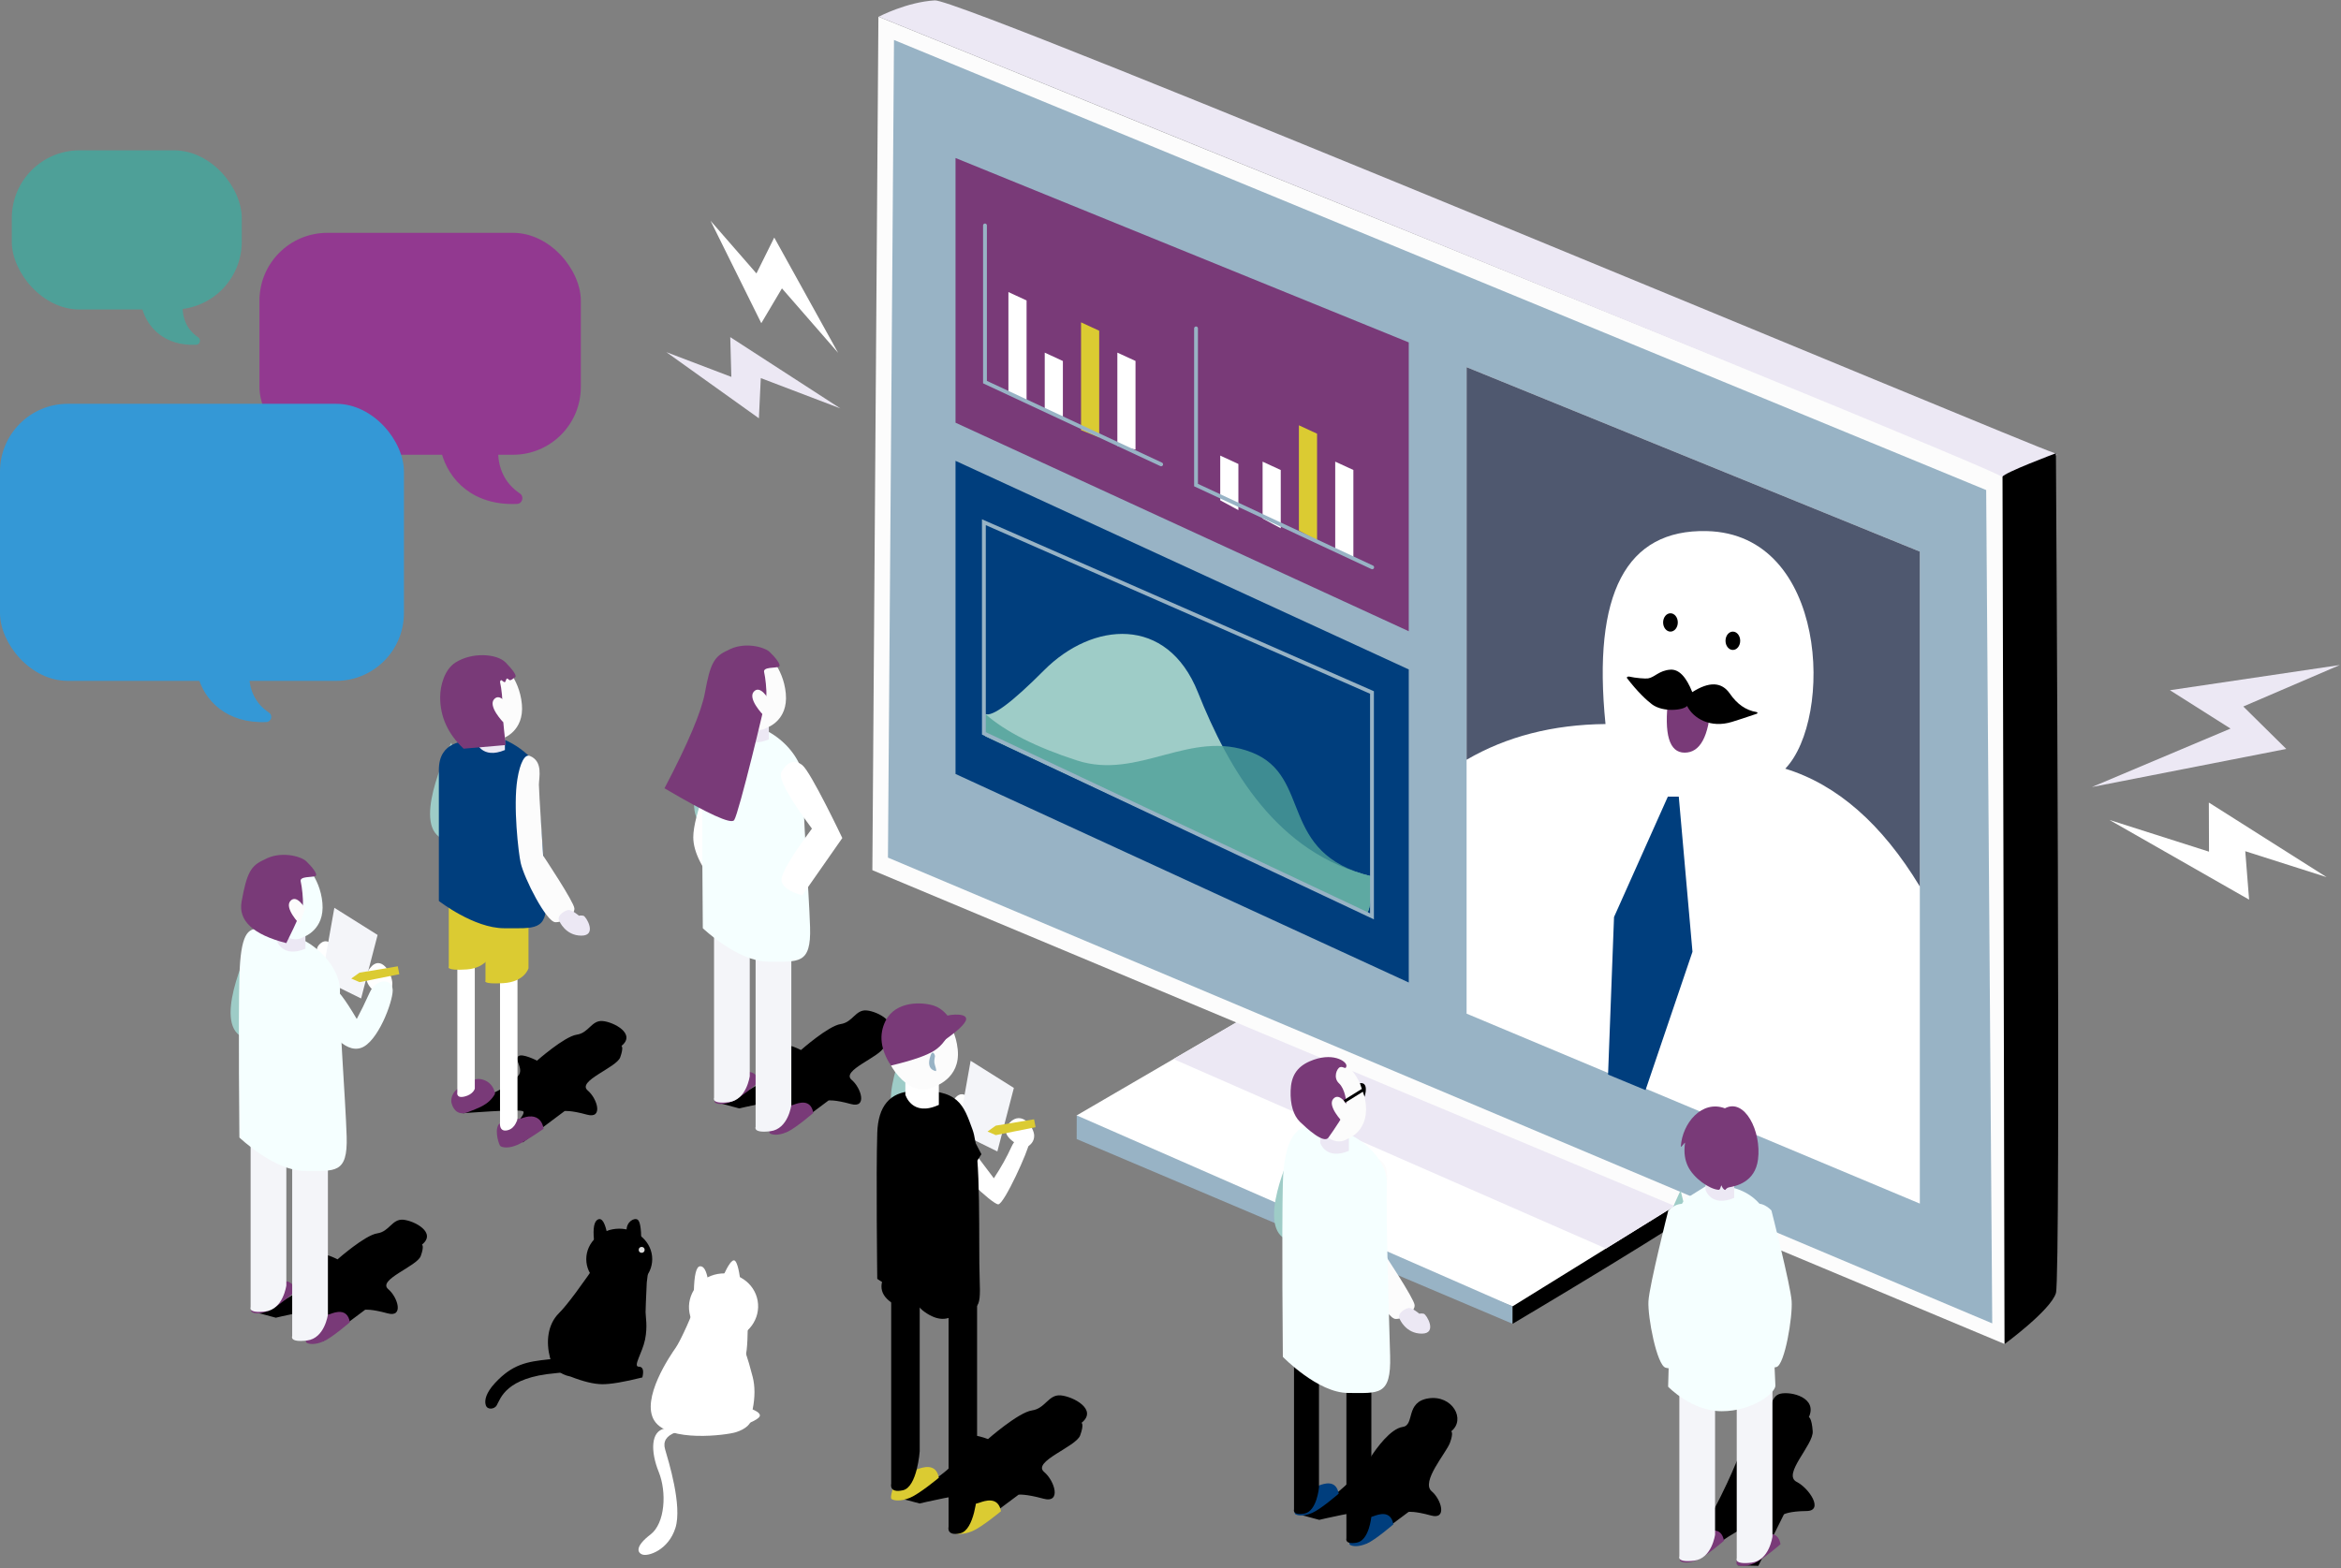 <?xml version="1.0" encoding="UTF-8"?>
<svg width="794px" height="532px" viewBox="0 0 794 532" version="1.1" xmlns="http://www.w3.org/2000/svg" xmlns:xlink="http://www.w3.org/1999/xlink">
    <rect x="0" y="0" width="794" height="532" fill="#808080" stroke="none"/>
    <!-- Generator: Sketch 52.6 (67491) - http://www.bohemiancoding.com/sketch -->
    <title>Group 63</title>
    <desc>Created with Sketch.</desc>
    <g id="Welcome" stroke="none" stroke-width="1" fill="none" fill-rule="evenodd">
        <g id="Desktop-2.1-products-Copy-2" transform="translate(-565, -95)">
            <g id="Group-70" transform="translate(564, 94)">
                <g id="Group-63">
                    <g id="Group-64" transform="translate(164.95, 414.262)" fill-rule="nonzero">
                        <g id="Group-59">
                            <g id="Group-56" fill="#000000">
                                <ellipse id="Oval" cx="46.081" cy="13.931" rx="11.185" ry="10.336"></ellipse>
                                <path d="M37.516,7.496 C37.108,3.355 37.578,1.002 38.926,0.436 C40.273,-0.13 41.339,1.708 42.121,5.95 L37.516,7.496 Z" id="Path-26"></path>
                                <path d="M53.555,7.496 C53.518,3.411 53.112,1.096 52.335,0.551 C51.17,-0.266 48.571,1.272 48.571,3.999 C48.571,5.817 50.232,6.983 53.555,7.496 Z" id="Path-27"></path>
                                <path d="M40.265,12.607 C33.188,23.051 28.326,29.583 25.679,32.204 C21.709,36.134 21.225,42.039 22.585,47.341 C23.491,50.876 25.818,53.021 29.566,53.776 C33.879,55.467 37.445,56.329 40.265,56.364 C43.084,56.398 47.637,55.632 53.925,54.064 C54.499,51.63 54.093,50.414 52.705,50.414 C50.622,50.414 53.925,45.728 54.834,41.217 C55.744,36.706 55.011,33.512 55.011,31.93 C55.011,30.875 55.145,27.519 55.414,21.863 C56.553,14.145 55.758,10.507 53.03,10.95 C50.302,11.393 46.047,11.945 40.265,12.607 Z" id="Path-29"></path>
                                <path d="" id="Path-30"></path>
                                <path d="M22.2,47.925 C14.719,48.709 9.836,49.596 3.925,55.981 C0.959,59.185 0.253,61.799 0.824,63.505 C1.391,65.199 3.782,64.804 4.485,63.595 C5.896,61.168 7.513,54.084 24.4,52.633 C41.287,51.182 29.681,47.141 22.2,47.925 Z" id="Path-31"></path>
                            </g>
                            <ellipse id="Oval" fill="#D8D8D8" cx="53.686" cy="10.785" rx="1" ry="1"></ellipse>
                        </g>
                    </g>
                    <g id="Group-60" transform="translate(217.077, 426.751)" fill="#FFFFFF" fill-rule="nonzero">
                        <g id="Group-65">
                            <g id="Group-57" transform="translate(21.969, 51) scale(-1, 1) translate(-21.969, -51) translate(0.469, 0)">
                                <g id="Group-58" transform="translate(14.635, 16.248) rotate(10) translate(-14.635, -16.248) translate(2.635, 2.748)">
                                    <ellipse id="Oval" cx="11.741" cy="14.9" rx="11.741" ry="11.288"></ellipse>
                                    <path d="M9.935,4.398 C7.646,1.128 6.139,-0.318 5.414,0.058 C4.69,0.435 4.403,2.824 4.555,7.224 L9.935,4.398 Z" id="Path-32"></path>
                                    <path d="M20.773,8.127 C19.685,2.601 18.502,-0.107 17.223,0.003 C15.944,0.114 15.321,1.849 15.355,5.208 L20.773,8.127 Z" id="Path-33"></path>
                                </g>
                                <path d="M24.069,17.353 C24.069,18.849 28.679,29.121 30.373,31.513 C32.066,33.905 42.38,48.904 37.568,56.306 C32.756,63.708 13.148,61.169 9.939,60.157 C6.73,59.144 4.516,57.319 4.516,54.896 C4.516,52.472 5.939,42.133 5.939,40.521 C5.939,38.91 7.631,36.403 6.785,34.575 C5.939,32.746 5.939,24.679 5.939,24.06 C5.939,23.442 24.069,15.857 24.069,17.353 Z" id="Path-34"></path>
                                <path d="M6.571,33.412 C5.875,35.45 5.109,38.092 4.274,41.337 C3.439,44.582 3.439,48.278 4.274,52.425 C1.982,53.419 1.287,54.34 2.187,55.19 C3.088,56.039 4.849,56.907 7.471,57.794 C9.716,45.78 10.838,39.054 10.838,37.616 C10.838,36.178 9.416,34.777 6.571,33.412 Z" id="Path-35"></path>
                                <path d="M30.457,60.242 C33.566,61.407 34.737,63.306 33.971,65.939 C32.821,69.888 28.094,85.099 30.457,92.622 C32.821,100.144 39.664,102.377 41.659,101.663 C43.653,100.949 43.87,98.639 38.92,94.867 C33.971,91.095 33.34,80.529 36.126,73.635 C38.913,66.741 38.913,59.685 33.971,58.907 C30.676,58.388 29.505,58.833 30.457,60.242 Z" id="Path-36"></path>
                            </g>
                        </g>
                    </g>
                    <g id="Group-62" transform="translate(0.319, 0)">
                        <g id="Group-52" transform="translate(413.964, 229) scale(-1, 1) translate(-413.964, -229) translate(0.464, 0)">
                            <g id="Group-51" transform="translate(477.481, 229.113) scale(-1, 1) translate(-477.481, -229.113) translate(127.981, 0.613)">
                                <path d="M365.392,378.81 C363.559,381.866 505.896,441.141 513.226,443.585 C520.558,446.028 577.373,403.865 577.373,403.865 L428.314,342.146 L365.392,378.81 Z" id="Fill-193" fill="#FFFFFF"></path>
                                <polygon id="Fill-195" fill="#98B3C5" points="365.374 386.839 365.393 378.809 513.227 443.586 513.227 449.517"></polygon>
                                <path d="M513.227,449.517 C513.227,449.517 577.387,411.459 578.71,408.48 C580.033,405.501 577.372,403.865 577.372,403.865 L513.227,443.586 L513.227,449.517 Z" id="Fill-197" fill="#000000"></path>
                                <polygon id="Fill-199" fill="#ECE8F4" points="398.206 359.69 422.683 345.427 577.373 403.866 544.884 423.982"></polygon>
                                <polygon id="Fill-201" fill="#FCFCFC" points="298.13 6.056 680.104 161.024 680.104 456.375 296.078 295.616"></polygon>
                                <polygon id="Fill-203" fill="#98B3C5" points="303.417 13.949 673.854 166.646 675.906 449.375 301.365 291.349"></polygon>
                                <path d="M298.223,6.061 C298.223,6.061 307.684,1.078 317.275,0.521 C326.867,-0.036 690.276,152.223 696.663,153.965 C701.314,155.235 689.742,156.682 684.166,160.106 C682.09,161.381 680.239,162.232 679.31,162.232 C679.31,161.03 552.281,108.972 298.223,6.061 Z" id="Fill-205" fill="#ECE8F4"></path>
                                <path d="M680.104,456.376 C680.104,456.376 695.772,444.888 697.511,439.085 C699.253,433.283 697.511,154.155 697.511,154.155 C697.511,154.155 679.811,160.793 679.395,162.133 L680.104,456.376 Z" id="Fill-207" fill="#000000"></path>
                                <polygon id="Path-21" stroke="#98B3C5" stroke-width="1.3" stroke-linecap="round" fill-rule="nonzero" points="333.903 177.559 333.903 249.202 465.534 311.279 465.534 235.328"></polygon>
                                <polygon id="Fill-312" fill="#793A78" points="478.008 116.554 324.285 53.996 324.285 143.796 478.008 214.545"></polygon>
                                <polygon id="Fill-312" fill="#FFFFFF" points="651.348 187.521 497.625 124.962 497.625 344.29 651.348 408.731"></polygon>
                                <g id="Group-7" transform="translate(88.198, 79.387)" fill="#923990">
                                    <g id="Group-8">
                                        <path d="M69.87,74.286 C69.87,79.703 67.73,84.927 62.509,88.42 C60.984,89.441 61.632,91.883 63.447,91.964 C78.272,92.627 86.744,83.913 89.182,74.286 L69.87,74.286 Z" id="Path" transform="translate(75.419, 83.143) scale(-1, 1) translate(-75.419, -83.143) "></path>
                                        <rect id="Rectangle" fill-rule="nonzero" x="0" y="0" width="109" height="75.286" rx="23"></rect>
                                    </g>
                                </g>
                                <g id="Group-9" transform="translate(4.198, 51.387)" fill="#4EA098">
                                    <path d="M49.998,53.292 C49.998,57.178 48.467,60.926 44.731,63.432 C43.64,64.164 44.104,65.916 45.403,65.975 C56.011,66.45 62.073,60.199 63.818,53.292 L49.998,53.292 Z" id="Path" transform="translate(53.97, 59.646) scale(-1, 1) translate(-53.97, -59.646) "></path>
                                    <rect id="Rectangle" fill-rule="nonzero" x="0" y="-1.0658141e-14" width="78" height="54.009" rx="23"></rect>
                                </g>
                                <g id="Group-7" transform="translate(0.198, 137.387)" fill="#3498D6">
                                    <g id="Group-68" transform="translate(79.5, 100) scale(-1, 1) translate(-79.5, -100) translate(67, 92)">
                                        <path d="M7.46,6.96331881e-13 C7.46,4.893 5.516,9.612 0.775,12.766 C-0.611,13.688 -0.022,15.895 1.627,15.968 C15.091,16.567 22.785,8.696 25,0 L7.46,6.96331881e-13 Z" id="Path"></path>
                                    </g>
                                    <rect id="Rectangle" fill-rule="nonzero" x="0" y="0" width="137" height="94" rx="23"></rect>
                                </g>
                                <path d="M651.348,301.135 C638.487,279.892 623.274,266.574 605.708,261.18 C622.058,244.168 620.145,181.525 579.091,180.57 C551.722,179.933 540.271,201.753 544.739,246.032 C526.872,246.213 511.168,250.252 497.625,258.149 L497.625,124.962 L651.348,187.521 L651.348,301.135 Z" id="Combined-Shape" fill="#4F586F"></path>
                                <polygon id="Fill-312" fill="#003E7D" points="478.008 227.513 324.285 156.735 324.285 262.974 478.008 333.724"></polygon>
                                <polygon id="Fill-269" fill="#FFFFFF" points="342.225 133.644 342.225 99.477 348.383 102.323 348.383 136.964"></polygon>
                                <polygon id="Fill-271" fill="#FFFFFF" points="354.541 139.31 354.541 120.025 360.699 122.869 360.699 142.628"></polygon>
                                <polygon id="Fill-273" fill="#DBCB32" points="366.857 146.328 366.857 109.751 373.015 112.597 373.015 148.792"></polygon>
                                <polygon id="Fill-275" fill="#FFFFFF" points="379.173 151.661 379.173 120.025 385.33 122.849 385.33 152.902"></polygon>
                                <polygon id="Fill-269" fill="#FFFFFF" points="414.067 170.129 414.067 154.957 420.225 157.802 420.225 173.45"></polygon>
                                <polygon id="Fill-271" fill="#FFFFFF" points="428.435 176.297 428.435 157.011 434.593 159.856 434.593 179.614"></polygon>
                                <polygon id="Fill-273" fill="#DBCB32" points="440.751 180.403 440.751 144.683 446.909 147.528 446.909 183.724"></polygon>
                                <polygon id="Fill-275" fill="#FFFFFF" points="453.067 186.593 453.067 157.011 459.225 159.836 459.225 189.888"></polygon>
                                <path d="M334.398,242.628 C336.784,243.667 343.43,238.713 354.338,227.766 C370.699,211.345 396.017,209.005 406.495,235.264 C416.972,261.524 433.306,289.938 465.406,297.705 C465.431,305.624 464.774,309.886 463.435,310.491 L334.398,250.182 L334.398,242.628 Z" id="Path-22" fill="#9ECCC7" fill-rule="nonzero"></path>
                                <path d="M334.398,242.628 C341.122,248.586 351.473,253.837 365.452,258.382 C386.421,265.199 403.898,247.502 424.727,255.639 C445.555,263.776 433.306,289.938 465.406,297.705 C465.431,305.624 464.774,309.886 463.435,310.491 L334.398,250.182 L334.398,242.628 Z" id="Path-22" fill-opacity="0.793" fill="#4EA098" fill-rule="nonzero"></path>
                                <polyline id="Path-21" stroke="#98B3C5" stroke-width="1.3" stroke-linecap="round" fill-rule="nonzero" points="334.275 76.874 334.275 130.024 394.025 157.926"></polyline>
                                <polygon id="Path-21" stroke="#98B3C5" stroke-width="1.3" stroke-linecap="round" fill-rule="nonzero" points="333.903 177.559 333.903 249.202 465.534 311.279 465.534 235.328"></polygon>
                                <polyline id="Path-21" stroke="#98B3C5" stroke-width="1.3" stroke-linecap="round" fill-rule="nonzero" points="405.857 111.806 405.857 164.956 465.607 192.857"></polyline>
                            </g>
                            <g id="Group-67" transform="translate(75.548, 263.318) rotate(-38) translate(-75.548, -263.318) translate(23.548, 208.318)" fill-rule="nonzero">
                                <polygon id="Path-10" fill="#ECE8F4" transform="translate(61.593, 42.196) rotate(19) translate(-61.593, -42.196) " points="94.61 75.454 36.481 41.771 54.955 32.903 28.577 8.939 80.284 35.78 56.61 41.391"></polygon>
                                <polygon id="Path-10" fill="#FFFFFF" transform="translate(35.429, 74.497) rotate(-22) translate(-35.429, -74.497) " points="62.251 101.548 15.143 74.037 30.024 66.95 8.607 47.446 50.497 69.393 36.032 77.673"></polygon>
                            </g>
                            <g id="Group-69" transform="translate(541.558, 75.91)" fill-rule="nonzero">
                                <polygon id="Path-10" fill="#ECE8F4" transform="translate(29.708, 54.106) rotate(117) translate(-29.708, -54.106) " points="51.605 76.063 13.107 53.772 25.3 47.976 7.811 32.149 42.05 49.923 30.195 56.689"></polygon>
                                <polygon id="Path-10" fill="#FFFFFF" transform="translate(22.592, 22.394) rotate(89) translate(-22.592, -22.394) " points="44.605 44.407 5.89 22.072 18.162 16.246 0.58 0.38 35.012 18.187 23.081 24.985"></polygon>
                            </g>
                        </g>
                        <ellipse id="Oval" fill="#000000" fill-rule="nonzero" cx="567.253" cy="212.176" rx="2.49" ry="3.111"></ellipse>
                        <ellipse id="Oval" fill="#000000" fill-rule="nonzero" cx="588.416" cy="218.398" rx="2.49" ry="3.111"></ellipse>
                        <polygon id="Path-24" fill="#003E7D" fill-rule="nonzero" points="566.364 271.286 548.113 312.127 546.09 365.572 558.798 370.841 574.722 323.902 570.076 271.286"></polygon>
                        <path d="M566.544,237.686 C564.985,250.131 566.825,256.353 572.066,256.353 C577.306,256.353 580.267,250.908 580.947,240.018 L566.544,237.686 Z" id="Path-25" fill="#793A78" fill-rule="nonzero"></path>
                        <path d="M574.542,235.826 C568.565,232.559 564.338,233.028 561.86,237.233 C559.661,240.965 556.809,243.247 553.304,244.08 C552.86,244.186 552.845,244.566 553.279,244.68 C557.059,245.674 559.918,246.395 561.855,246.843 C569.245,248.55 574.817,244.762 576.631,240.378 C578.034,241.793 584.956,242.032 588.482,238.981 C590.198,237.496 593.12,234.366 596.315,229.51 C596.504,229.223 595.951,228.94 595.52,229.073 C593.416,229.721 590.073,230.22 589.16,230.132 C586.888,229.911 585.271,227.703 581.438,227.705 C578.563,227.707 576.264,230.414 574.542,235.826 Z" id="Path-23" fill="#000000" fill-rule="nonzero" transform="translate(574.657, 237.483) scale(-1, 1) rotate(4) translate(-574.657, -237.483) "></path>
                    </g>
                    <g id="Group-55" transform="translate(433.123, 359.641)">
                        <path d="M27.393,37.298 C27.393,37.298 29.957,32.219 34.532,34.082 C39.109,35.944 38.262,40.686 38.262,43.059 C38.262,45.43 37.076,66.26 37.076,66.26 C37.076,66.26 47.503,81.917 47.671,84.119 C47.841,86.32 44.303,88.847 41.253,88.847 C38.201,88.847 30.634,73.991 29.448,68.687 C28.261,63.382 27.393,37.298 27.393,37.298" id="Fill-255" fill="#FCFCFC"></path>
                        <path d="M9.511,155.437 C22.137,149.5 30.815,138.749 32.775,135.719 C34.735,132.689 39.494,126.073 43.657,125.469 C47.819,124.865 44.418,116.977 52.408,115.776 C60.398,114.576 65.178,122.903 60.094,126.957 C60.094,126.957 60.94,127.348 59.67,130.837 C58.399,134.326 49.68,144.119 53.467,147.316 C56.739,150.076 58.805,157.062 53.223,155.522 C47.641,153.981 45.636,154.302 45.636,154.302 L31.485,164.89 L24.989,162.908 C24.989,162.908 33.205,155.159 31.485,154.354 C29.765,153.551 15.335,157.004 15.335,157.004 L9.511,155.437 Z" id="Fill-239" fill="#000000"></path>
                        <path d="M7.214,29.296 C7.214,29.296 -5.729,54.902 3.058,61.259 C11.848,67.616 13.447,54.364 13.447,54.364 L7.214,29.296 Z" id="Fill-241" fill="#9ECCC7"></path>
                        <path d="M12.947,145.802 C12.947,145.802 13.713,145.903 15.236,145.347 C16.76,144.792 21.047,143.126 21.921,148.126 C21.921,148.126 15.886,153.363 12.947,154.633 C10.008,155.902 7.945,155.599 7.149,155.036 C6.356,154.472 8.897,145.463 12.947,145.802" id="Fill-243" fill="#003E7D"></path>
                        <path d="M31.489,156.207 C31.489,156.207 32.254,156.307 33.778,155.751 C35.302,155.196 39.589,153.529 40.463,158.53 C40.463,158.53 34.428,163.766 31.489,165.037 C28.55,166.306 26.486,166.002 25.691,165.44 C24.898,164.878 27.439,155.867 31.489,156.207" id="Fill-245" fill="#003E7D"></path>
                        <path d="M24.54,106.457 L24.54,163.269 C24.54,163.269 23.805,165.476 28.038,164.74 C32.268,164.005 33.005,155.915 33.005,155.915 L33.005,106.457 L24.54,106.457 Z" id="Fill-247" fill="#000000"></path>
                        <path d="M6.772,96.602 L6.772,153.414 C6.772,153.414 6.035,155.62 10.268,154.885 C14.5,154.151 15.237,146.061 15.237,146.061 L15.237,96.602 L6.772,96.602 Z" id="Fill-249" fill="#000000"></path>
                        <path d="M42.633,88.907 C42.633,88.907 44.638,93.824 50.104,93.824 C55.57,93.824 51.697,87.255 50.767,87.07 C49.836,86.884 49.278,87.07 49.278,87.07 C49.278,87.07 46.951,85.116 45.834,85.116 C44.717,85.116 41.439,87.006 42.633,88.907" id="Fill-251" fill="#ECE8F4"></path>
                        <path d="M11.682,23.469 C8.316,23.749 3.378,26.63 2.982,42.831 C2.588,59.029 2.982,101.703 2.982,101.703 C2.982,101.703 14.846,113.95 25.127,113.95 C35.41,113.95 39.759,115.136 39.364,101.308 C38.968,87.478 37.892,52.541 38.263,43.059 C38.633,33.575 25.919,22.285 11.682,23.469" id="Fill-253" fill="#F5FFFF"></path>
                        <path d="M15.674,23.945 L15.674,29.124 C15.674,29.124 17.557,35.084 25.386,31.812 L25.386,24.93 L15.674,23.945 Z" id="Fill-257" fill="#ECE8F4"></path>
                        <path d="M24.116,2.073 C24.116,2.073 30.302,7.085 31.139,16.275 C31.974,25.464 24.784,27.803 24.784,27.803 C24.784,27.803 19.936,31.479 14.586,23.124 C9.235,14.771 15.088,-1.936 24.116,2.073 L28.94,11.726" id="Fill-259" fill="#FCFCFC"></path>
                        <path d="M12.027,1.462 C7.483,3.47 5.779,6.715 5.623,11.396 C5.468,16.078 6.56,19.824 8.826,22.01 C11.089,24.193 16.869,29.521 18.431,27.327 C19.993,25.129 24.366,18.887 24.522,17.014 C24.678,15.141 24.053,10.773 22.024,8.9 C19.993,7.027 21.242,3.907 22.335,3.437 C23.428,2.97 24.41,4.531 24.544,2.97 C24.678,1.41 19.68,-1.917 12.027,1.462" id="Fill-261" fill="#793A78"></path>
                        <path d="M25.065,16.703 C25.065,16.703 22.296,11.734 20.108,14.14 C17.921,16.547 23.232,22.008 23.232,22.008 L25.065,16.703 Z" id="Fill-263" fill="#FCFCFC"></path>
                        <path d="M29.122,8.871 C29.122,8.871 32.259,8.047 30.702,13.483 L29.122,8.871 Z" id="Fill-265" fill="#000000"></path>
                        <path d="M30.129,11.155 L23.884,15.035" id="Stroke-267" stroke="#000000"></path>
                    </g>
                    <g id="Group-54" transform="translate(226.336, 219.02)">
                        <ellipse id="Oval-2" fill="#793A78" fill-rule="nonzero" transform="translate(38.103, 14.311) rotate(-11) translate(-38.103, -14.311) " cx="38.103" cy="14.311" rx="1" ry="1.867"></ellipse>
                        <path d="M19.565,156.467 C26.059,153.413 36.099,148.179 40.004,143.333 C41.936,140.936 38.553,137.91 40.004,136.717 C41.324,135.631 46.329,138.23 46.329,138.23 C46.329,138.23 55.62,130.025 59.783,129.42 C63.946,128.817 64.793,124.454 68.606,124.793 C72.419,125.134 80.046,129.186 74.961,133.238 C74.961,133.238 75.808,133.63 74.538,137.12 C73.267,140.608 59.734,145.149 63.521,148.346 C66.793,151.106 68.859,158.09 63.277,156.552 C57.694,155.011 55.69,155.332 55.69,155.332 L41.539,165.92 L35.043,163.938 C35.043,163.938 43.259,156.189 41.539,155.384 C39.819,154.581 25.389,158.034 25.389,158.034 L19.565,156.467 Z" id="Fill-344" fill="#000000"></path>
                        <path d="M17.266,30.326 C17.266,30.326 4.323,55.932 13.112,62.288 C21.9,68.646 23.499,55.394 23.499,55.394 L17.266,30.326 Z" id="Fill-346" fill="#9ECCC7"></path>
                        <path d="M23.001,146.832 C23.001,146.832 23.766,146.933 25.29,146.377 C26.814,145.822 31.101,144.156 31.975,149.156 C31.975,149.156 25.94,154.392 23.001,155.661 C20.062,156.93 17.998,156.627 17.203,156.065 C16.41,155.502 18.95,146.493 23.001,146.832" id="Fill-348" fill="#793A78"></path>
                        <path d="M41.543,157.236 C41.543,157.236 42.308,157.337 43.831,156.781 C45.355,156.226 49.643,154.559 50.515,159.56 C50.515,159.56 44.482,164.796 41.543,166.067 C38.604,167.334 36.54,167.031 35.745,166.468 C34.95,165.906 37.492,156.897 41.543,157.236" id="Fill-350" fill="#793A78"></path>
                        <path d="M30.945,107.487 L30.945,164.299 C30.945,164.299 29.892,166.505 35.948,165.77 C42.004,165.035 43.059,156.945 43.059,156.945 L43.059,107.487 L30.945,107.487 Z" id="Fill-352" fill="#F4F5F9"></path>
                        <path d="M16.846,97.632 L16.846,154.444 C16.846,154.444 15.793,156.65 21.85,155.915 C27.905,155.181 28.959,147.089 28.959,147.089 L28.959,97.632 L16.846,97.632 Z" id="Fill-354" fill="#F4F5F9"></path>
                        <path d="M10.003,42.18 C11.509,39.155 13.389,37.683 15.76,39.932 C18.131,42.18 24.91,58.508 24.91,66.019 C24.91,71.026 21.86,77.063 15.76,84.13 C11.922,82.811 10.003,81.025 10.003,78.771 C10.003,76.517 12.819,70.755 18.45,61.486 C11.815,50.632 8.999,44.197 10.003,42.18 Z" id="Path-5" fill="#FFFFFF" fill-rule="nonzero" transform="translate(17.357, 61.486) scale(-1, 1) translate(-17.357, -61.486) "></path>
                        <path d="M19.381,25.964 C16.013,26.223 13.432,27.418 13.036,42.412 C12.642,57.404 13.036,96.898 13.036,96.898 C13.036,96.898 24.9,108.234 35.181,108.234 C45.464,108.234 49.811,109.331 49.417,96.532 C49.021,83.734 46.773,56.119 47.143,47.342 C47.514,38.566 36.171,26.113 21.934,27.21 L19.381,25.964 Z" id="Fill-358" fill="#F5FFFF"></path>
                        <path d="M25.728,24.975 L25.728,30.154 C25.728,30.154 27.611,36.114 35.438,32.842 L35.438,25.96 L25.728,24.975 Z" id="Fill-362" fill="#ECE8F4"></path>
                        <path d="M34.17,3.103 C34.17,3.103 40.356,8.115 41.193,17.305 C42.028,26.494 34.838,28.833 34.838,28.833 C34.838,28.833 29.989,32.509 24.639,24.154 C19.288,15.801 25.141,-0.906 34.17,3.103" id="Fill-364" fill="#FCFCFC"></path>
                        <path d="M13.785,16.863 C12.611,23.349 8.029,34.204 0.037,49.425 C14.748,58.094 22.624,61.697 23.666,60.233 C25.228,58.037 34.419,19.917 34.576,18.044 C34.731,16.171 34.272,11.802 33.832,10.002 C33.391,8.202 37.701,8.671 38.795,8.202 C39.888,7.735 37.56,4.928 35.702,3.166 C33.845,1.404 26.819,-0.438 21.425,2.659 C16.881,4.666 15.545,7.133 13.785,16.863 Z" id="Fill-366" fill="#793A78"></path>
                        <path d="M35.302,19.186 C35.302,19.186 32.531,14.217 30.346,16.624 C28.158,19.031 33.469,24.493 33.469,24.493 L35.302,19.186 Z" id="Fill-368" fill="#FCFCFC"></path>
                        <path d="M39.745,43.802 C41.582,40.776 43.875,39.304 46.768,41.553 C49.66,43.802 60.353,66.303 60.353,66.303 C60.353,66.303 55.824,72.786 46.768,85.751 C42.086,84.432 39.745,82.646 39.745,80.392 C39.745,78.138 43.18,72.377 50.049,63.108 C41.955,52.254 38.52,45.819 39.745,43.802 Z" id="Path-5" fill="#FFFFFF" fill-rule="nonzero"></path>
                    </g>
                    <g id="Group-54" transform="translate(79, 290.029)">
                        <ellipse id="Oval-2" fill="#793A78" fill-rule="nonzero" transform="translate(28.263, 14.311) rotate(-11) translate(-28.263, -14.311) " cx="28.263" cy="14.311" rx="1" ry="1.867"></ellipse>
                        <path d="M9.725,156.467 C16.218,153.413 26.258,148.179 30.164,143.333 C32.096,140.936 28.713,137.91 30.164,136.717 C31.483,135.631 36.488,138.23 36.488,138.23 C36.488,138.23 45.779,130.025 49.942,129.42 C54.105,128.817 54.953,124.454 58.766,124.793 C62.579,125.134 70.205,129.186 65.12,133.238 C65.12,133.238 65.968,133.63 64.698,137.12 C63.426,140.608 49.893,145.149 53.681,148.346 C56.952,151.106 59.019,158.09 53.437,156.552 C47.853,155.011 45.849,155.332 45.849,155.332 L31.698,165.92 L25.202,163.938 C25.202,163.938 33.418,156.189 31.698,155.384 C29.979,154.581 15.548,158.034 15.548,158.034 L9.725,156.467 Z" id="Fill-344" fill="#000000"></path>
                        <path d="M7.426,30.326 C7.426,30.326 -5.517,55.932 3.272,62.288 C12.059,68.646 13.659,55.394 13.659,55.394 L7.426,30.326 Z" id="Fill-346" fill="#9ECCC7"></path>
                        <path d="M13.161,146.832 C13.161,146.832 13.926,146.933 15.449,146.377 C16.974,145.822 21.26,144.156 22.134,149.156 C22.134,149.156 16.1,154.392 13.161,155.661 C10.222,156.93 8.158,156.627 7.363,156.065 C6.569,155.502 9.109,146.493 13.161,146.832" id="Fill-348" fill="#793A78"></path>
                        <path d="M31.702,157.236 C31.702,157.236 32.468,157.337 33.991,156.781 C35.514,156.226 39.802,154.559 40.675,159.56 C40.675,159.56 34.642,164.796 31.702,166.067 C28.763,167.334 26.7,167.031 25.905,166.468 C25.109,165.906 27.651,156.897 31.702,157.236" id="Fill-350" fill="#793A78"></path>
                        <path d="M21.104,107.487 L21.104,164.299 C21.104,164.299 20.052,166.505 26.108,165.77 C32.163,165.035 33.218,156.945 33.218,156.945 L33.218,107.487 L21.104,107.487 Z" id="Fill-352" fill="#F4F5F9"></path>
                        <path d="M7.005,97.632 L7.005,154.444 C7.005,154.444 5.953,156.65 12.01,155.915 C18.064,155.181 19.119,147.089 19.119,147.089 L19.119,97.632 L7.005,97.632 Z" id="Fill-354" fill="#F4F5F9"></path>
                        <path d="M33.773,37.271 C35.179,36.599 35.881,35.638 35.881,34.388 C35.881,32.512 33.18,28.39 30.365,31.351 C28.488,33.324 29.624,35.298 33.773,37.271 Z" id="Path-17" fill="#FFFFFF" fill-rule="nonzero"></path>
                        <path d="M52.156,49.548 C54.097,48.406 55.067,46.773 55.067,44.648 C55.067,41.46 51.337,34.455 47.451,39.486 C44.86,42.84 46.428,46.194 52.156,49.548 Z" id="Path-17" fill="#FFFFFF" fill-rule="nonzero"></path>
                        <polygon id="Path-19" fill="#F4F5F9" fill-rule="nonzero" points="31.11 43.149 35.404 18.963 50.071 28.175 44.477 49.725"></polygon>
                        <polygon id="Path-20" fill="#DBCB32" fill-rule="nonzero" points="56.921 38.812 43.932 40.971 41.14 42.963 43.932 44.184 57.438 41.498"></polygon>
                        <path d="M9.541,25.964 C6.173,26.223 3.592,27.418 3.196,42.412 C2.801,57.404 3.196,96.898 3.196,96.898 C3.196,96.898 15.06,108.234 25.341,108.234 C35.623,108.234 39.971,109.331 39.576,96.532 C39.18,83.734 36.932,56.119 37.303,47.342 C37.674,38.566 26.331,26.113 12.093,27.21 L9.541,25.964 Z" id="Fill-358" fill="#F5FFFF"></path>
                        <path d="M15.887,24.975 L15.887,30.154 C15.887,30.154 17.771,36.114 25.598,32.842 L25.598,25.96 L15.887,24.975 Z" id="Fill-362" fill="#ECE8F4"></path>
                        <path d="M24.329,3.103 C24.329,3.103 30.516,8.115 31.352,17.305 C32.188,26.494 24.998,28.833 24.998,28.833 C24.998,28.833 20.148,32.509 14.798,24.154 C9.447,15.801 15.3,-0.906 24.329,3.103 Z M34.643,45.853 C36.168,46.191 38.955,49.801 43.002,56.682 C44.371,54.14 45.82,51.173 47.351,47.78 C49.648,42.691 55.194,42.886 55.194,46.971 C55.194,51.056 50.071,64.623 44.427,66.5 C38.782,68.377 32.811,60.299 29.488,53.286 C26.165,46.272 32.354,45.345 34.643,45.853 Z" id="Fill-365" fill="#F5FFFF"></path>
                        <path d="M3.944,16.863 C2.771,23.349 7.824,28.044 19.104,30.946 C22.754,23.593 24.631,19.292 24.735,18.044 C24.89,16.171 24.431,11.802 23.991,10.002 C23.551,8.202 27.86,8.671 28.955,8.202 C30.047,7.735 27.72,4.928 25.862,3.166 C24.004,1.404 16.978,-0.438 11.585,2.659 C7.041,4.666 5.704,7.133 3.944,16.863 Z" id="Fill-366" fill="#793A78"></path>
                        <path d="M25.462,19.186 C25.462,19.186 22.691,14.217 20.505,16.624 C18.318,19.031 23.629,24.493 23.629,24.493 L25.462,19.186 Z" id="Fill-368" fill="#FCFCFC"></path>
                    </g>
                    <g id="Group-53" transform="translate(297.429, 340.974)">
                        <path d="M12.935,8.871 C12.935,8.871 -0.008,34.478 8.78,40.834 C17.569,47.19 19.168,33.94 19.168,33.94 L12.935,8.871 Z" id="Fill-316" fill="#9ECCC7"></path>
                        <path d="M31.147,38.229 C32.553,37.557 33.256,36.596 33.256,35.345 C33.256,33.47 30.554,29.348 27.739,32.308 C25.862,34.282 26.998,36.255 31.147,38.229 Z" id="Path-17" fill="#FFFFFF" fill-rule="nonzero"></path>
                        <path d="M33.692,50.561 C32.542,53.583 30.948,55.094 28.911,55.094 C25.855,55.094 40.122,68.627 42.141,68.627 C44.161,68.627 52.568,49.937 52.568,47.929 C52.568,45.921 48.913,44.043 46.616,49.132 C45.085,52.525 43.099,56.076 40.657,59.785 L33.692,50.561 Z" id="Path-16" fill="#FFFFFF" fill-rule="nonzero"></path>
                        <path d="M51.158,49.579 C53.277,48.594 54.336,47.185 54.336,45.352 C54.336,42.602 50.264,36.559 46.021,40.899 C43.192,43.792 44.905,46.686 51.158,49.579 Z" id="Path-17" fill="#FFFFFF" fill-rule="nonzero"></path>
                        <polygon id="Path-19" fill="#F4F5F9" fill-rule="nonzero" points="28.484 44.106 32.779 19.92 47.445 29.132 41.851 50.683"></polygon>
                        <path d="M20.931,41.032 C23.143,38.587 25.066,37.364 26.698,37.364 C28.331,37.364 31.579,42.114 36.442,51.613 C33.237,56.912 30.399,59.562 27.926,59.562 C25.454,59.562 23.122,53.385 20.931,41.032 Z" id="Path-18" fill="#000000" fill-rule="nonzero"></path>
                        <polygon id="Path-20" fill="#DBCB32" fill-rule="nonzero" points="54.296 39.77 41.306 41.929 38.514 43.92 41.306 45.141 54.812 42.456"></polygon>
                        <path d="M9.025,168.391 C15.503,165.356 24.469,160.349 28.471,154.855 C29.521,153.413 24.953,149.026 26.17,148.087 C30.329,144.882 38.671,148.268 38.671,148.268 C38.671,148.268 48.965,139.213 53.577,138.547 C58.187,137.882 59.125,133.066 63.351,133.442 C67.573,133.816 76.023,138.287 70.391,142.761 C70.391,142.761 71.329,143.192 69.92,147.042 C68.512,150.891 53.521,155.901 57.717,159.428 C61.34,162.475 63.63,170.182 57.446,168.483 C51.263,166.784 49.041,167.139 49.041,167.139 L33.365,178.821 L26.17,176.633 C26.17,176.633 35.27,168.082 33.365,167.196 C31.46,166.31 15.474,170.118 15.474,170.118 L9.025,168.391 Z" id="Fill-314" fill="#000000"></path>
                        <path d="M12.242,158.963 C12.242,158.963 13.076,159.067 14.73,158.488 C16.387,157.91 21.047,156.173 21.998,161.383 C21.998,161.383 15.437,166.842 12.242,168.166 C9.047,169.489 6.804,169.172 5.939,168.586 C5.077,168 7.84,158.609 12.242,158.963" id="Fill-318" fill="#DBCB32"></path>
                        <path d="M33.323,170.313 C33.323,170.313 34.155,170.417 35.81,169.838 C37.468,169.26 42.128,167.523 43.078,172.735 C43.078,172.735 36.518,178.192 33.323,179.516 C30.127,180.839 27.884,180.522 27.02,179.936 C26.157,179.35 28.92,169.959 33.323,170.313" id="Fill-320" fill="#DBCB32"></path>
                        <path d="M25.297,92.885 L25.297,178.013 C25.297,178.013 24.456,181.319 29.293,180.218 C34.126,179.117 34.97,166.992 34.97,166.992 L34.97,92.885 L25.297,92.885 Z" id="Fill-322" fill="#000000"></path>
                        <path d="M5.838,78.292 L5.838,163.418 C5.838,163.418 4.997,166.726 9.833,165.625 C14.669,164.522 15.511,152.4 15.511,152.4 L15.511,78.292 L5.838,78.292 Z" id="Fill-324" fill="#000000"></path>
                        <path d="M1.112,44.386 C0.674,58.013 1.112,93.91 1.112,93.91 C1.112,93.91 15.899,104.214 25.652,104.214 C35.405,104.214 36.281,105.544 35.844,93.91 C35.405,82.277 36.468,51.574 33.426,43.284 C30.384,34.995 28.823,29.215 13.046,30.213 C5.382,30.577 1.404,35.301 1.112,44.386 Z" id="Fill-328" fill="#000000"></path>
                        <path d="M10.647,24.784 L10.647,31.428 C10.647,31.428 12.85,39.073 21.998,34.876 L21.998,26.05 L10.647,24.784 Z" id="Fill-332" fill="#FFFFFF"></path>
                        <path d="M19.945,2.084 C20.805,3.003 27.32,5.883 28.397,16.031 C29.472,26.177 20.218,28.759 20.218,28.759 C20.218,28.759 13.976,32.819 7.091,23.593 C1.714,16.392 4.104,7.277 11.265,4.129 C13.276,3.245 14.44,1.882 16.988,2.853 L19.945,2.084 Z" id="Fill-334" fill="#FCFCFC"></path>
                        <path d="M5.842,89.642 C1.438,94.695 1.438,98.78 5.842,101.897 C10.247,105.014 14.011,105.014 17.133,101.897 L16.01,89.642 L5.842,89.642 Z" id="Path-15" fill="#000000" fill-rule="nonzero"></path>
                        <path d="M17.193,92.885 C12.789,97.938 12.789,102.023 17.193,105.14 C21.598,108.257 25.362,108.257 28.484,105.14 L27.361,92.885 L17.193,92.885 Z" id="Path-15" fill="#000000" fill-rule="nonzero"></path>
                        <path d="M5.738,21.542 C2.208,16.086 1.599,11.038 3.912,6.398 C7.381,-0.562 16.643,-0.055 20.446,1.268 C22.982,2.151 25.12,4.246 26.862,7.552 C25.289,11.812 23.15,14.79 20.446,16.488 C17.743,18.186 12.84,19.87 5.738,21.542 Z" id="Path-13" fill="#793A78" fill-rule="nonzero"></path>
                        <path d="M21.632,18.921 C21.869,18.492 22.198,15.986 19.691,18.722 C18.019,20.549 17.93,22.137 19.422,23.485 C19.939,23.498 20.036,21.591 20.423,20.653 C20.593,20.241 20.996,19.664 21.632,18.921 Z" id="Fill-338" fill="#98B3C5" transform="translate(20.079, 20.473) rotate(-29) translate(-20.079, -20.473) "></path>
                        <path d="M24.591,4.722 C25.794,4.148 32.417,3.554 31.096,6.403 C30.216,8.301 26.49,11.366 19.918,15.595 C22.841,11.327 24.302,8.725 24.302,7.789 C24.302,6.853 23.879,6.044 23.034,5.363 C23.27,5.318 23.789,5.105 24.591,4.722 Z" id="Path-14" fill="#793A78" fill-rule="nonzero"></path>
                    </g>
                    <g id="Group-54" transform="translate(146.773, 222.62)">
                        <ellipse id="Oval-2" fill="#793A78" fill-rule="nonzero" transform="translate(28.144, 14.311) rotate(-11) translate(-28.144, -14.311) " cx="28.144" cy="14.311" rx="1" ry="1.867"></ellipse>
                        <path d="M8.834,154.922 C15.327,151.868 26.14,148.179 30.045,143.333 C31.977,140.936 28.594,137.91 30.045,136.717 C31.365,135.631 36.37,138.23 36.37,138.23 C36.37,138.23 45.661,130.025 49.824,129.42 C53.987,128.817 54.834,124.454 58.647,124.793 C62.46,125.134 70.086,129.186 65.002,133.238 C65.002,133.238 65.849,133.63 64.579,137.12 C63.307,140.608 49.774,145.149 53.562,148.346 C56.833,151.106 58.9,158.09 53.318,156.552 C47.735,155.011 45.731,155.332 45.731,155.332 L31.58,165.92 L25.084,163.938 C25.084,163.938 33.299,156.189 31.58,155.384 C29.86,154.581 11.342,156.069 11.342,156.069 L8.834,154.922 Z" id="Fill-344" fill="#000000"></path>
                        <path d="M7.307,30.326 C7.307,30.326 -5.636,55.932 3.153,62.288 C11.941,68.646 13.54,55.394 13.54,55.394 L7.307,30.326 Z" id="Fill-346" fill="#9ECCC7"></path>
                        <path d="M14.652,145.034 C15.93,143.691 21.268,144.444 22.142,149.444 C19.94,153.491 15.981,154.392 13.042,155.661 C10.103,156.93 8.107,155.309 7.412,152.765 C6.717,150.22 8.991,146.493 13.042,146.832 C13.042,146.832 13.374,146.377 14.652,145.034 Z" id="Fill-348" fill="#793A78"></path>
                        <path d="M29.73,157.969 C29.73,157.969 30.495,158.07 32.019,157.514 C33.542,156.959 37.736,156.326 38.608,161.326 C38.608,161.326 32.669,165.53 29.73,166.8 C26.791,168.068 24.727,167.764 23.932,167.202 C23.529,166.917 22.049,162.6 23.122,160.293 C24.167,158.047 27.637,158.835 29.636,159.003" id="Fill-350" fill="#793A78"></path>
                        <path d="M23.821,109.2 L23.821,159.054 C23.821,159.054 23.306,162.513 26.269,161.868 C29.23,161.224 29.746,157.778 29.746,157.778 L29.746,109.2 L23.821,109.2 Z" id="Fill-354" fill="#FFFFFF"></path>
                        <path d="M18.892,78.399 L18.892,111.091 C18.892,111.091 17.624,112.361 24.917,111.938 C32.211,111.515 33.481,106.859 33.481,106.859 L33.481,78.399 L18.892,78.399 Z" id="Fill-352" fill="#DBCB32"></path>
                        <path d="M9.34,94.295 L9.34,148.988 C9.34,148.988 8.826,151.112 11.788,150.405 C14.75,149.697 15.266,147.733 15.266,147.733 L15.266,94.295 L9.34,94.295 Z" id="Fill-354" fill="#FFFFFF"></path>
                        <path d="M6.443,68.444 L6.443,106.31 C6.443,106.31 5.175,107.78 12.47,107.29 C19.762,106.8 21.032,101.407 21.032,101.407 L21.032,68.444 L6.443,68.444 Z" id="Fill-354" fill="#DBCB32"></path>
                        <path d="M15.043,29.546 C11.675,29.757 3.077,29.757 3.077,39.601 C3.077,49.445 3.077,84.056 3.077,84.056 C3.077,84.056 14.941,93.305 25.222,93.305 C35.505,93.305 39.852,94.2 39.458,83.757 C39.194,76.796 37.999,61.259 35.873,37.145 C29.432,29.917 21.466,26.601 11.975,27.198 L15.043,29.546 Z" id="Fill-358" fill="#003E7D"></path>
                        <path d="M33.947,34.844 C38.524,36.707 37.008,42.228 37.008,44.601 C37.008,46.973 38.449,68.678 38.449,68.678 C38.449,68.678 48.876,84.334 49.044,86.536 C49.214,88.738 45.676,91.264 42.627,91.264 C39.575,91.264 32.008,76.408 30.821,71.104 C30.083,67.806 28.222,51.856 29.712,42.719 C30.618,37.158 32.216,34.139 33.947,34.844 Z" id="Fill-255" fill="#FCFCFC"></path>
                        <path d="M43.963,90.901 C43.963,90.901 45.969,95.818 51.434,95.818 C56.9,95.818 53.028,89.249 52.097,89.064 C51.166,88.878 50.608,89.064 50.608,89.064 C50.608,89.064 48.281,87.11 47.164,87.11 C46.048,87.11 42.769,89 43.963,90.901" id="Fill-251" fill="#ECE8F4"></path>
                        <path d="M15.768,24.975 L15.768,30.154 C15.768,30.154 17.652,36.114 25.479,32.842 L25.479,25.96 L15.768,24.975 Z" id="Fill-362" fill="#ECE8F4"></path>
                        <path d="M24.21,3.103 C24.21,3.103 30.397,8.115 31.234,17.305 C32.069,26.494 24.879,28.833 24.879,28.833 C24.879,28.833 20.03,32.509 14.68,24.154 C9.329,15.801 15.182,-0.906 24.21,3.103" id="Fill-364" fill="#FCFCFC"></path>
                        <path d="M3.516,14.942 C3.516,21.588 6.166,27.403 11.466,32.387 L25.743,31.157 C24.888,23.663 24.512,19.292 24.617,18.044 C24.771,16.171 24.313,11.802 23.872,10.002 C23.783,9.636 23.89,9.364 24.125,9.159 C24.346,8.967 25.033,9.9 25.426,9.803 C25.869,9.693 25.727,8.83 26.183,8.609 C26.469,8.47 26.864,9.198 27.22,9.159 C27.901,9.084 28.555,8.323 28.836,8.202 C29.929,7.735 27.54,5.013 25.743,3.166 C22.791,0.132 14.38,-0.465 8.689,3.166 C4.972,5.538 3.516,11.056 3.516,14.942 Z" id="Fill-366" fill="#793A78"></path>
                        <path d="M26.782,18.153 C26.782,18.153 24.011,13.184 21.825,15.591 C19.638,17.999 24.949,23.46 24.949,23.46 L26.782,18.153 Z" id="Fill-368" fill="#FCFCFC"></path>
                    </g>
                    <g id="Group-61" transform="translate(552.567, 372.085)">
                        <ellipse id="Oval-2" fill="#793A78" fill-rule="nonzero" transform="translate(39.28, 16.8) rotate(-11) translate(-39.28, -16.8) " cx="39.28" cy="16.8" rx="1" ry="1.867"></ellipse>
                        <path d="M13.43,147.414 C26.054,139.882 40.17,124.251 40.17,124.251 C40.17,124.251 49.447,113.824 53.614,113.063 C57.781,112.307 58.615,106.751 62.434,107.193 C66.254,107.636 73.904,112.818 68.826,117.967 C68.826,117.967 69.675,118.468 68.415,122.911 C67.153,127.351 53.616,133.1 57.42,137.183 C60.705,140.706 62.797,149.609 57.203,147.635 C51.606,145.657 49.6,146.062 49.6,146.062 L35.465,159.512 L28.953,156.971 C28.953,156.971 37.155,147.121 35.43,146.091 C33.705,145.064 19.266,149.425 19.266,149.425 L13.43,147.414 Z" id="Fill-344" fill="#000000" transform="translate(41.971, 133.34) rotate(-20) translate(-41.971, -133.34) "></path>
                        <path d="M18.443,32.815 C18.443,32.815 5.5,58.421 14.289,64.776 C23.077,71.135 24.676,57.882 24.676,57.882 L18.443,32.815 Z" id="Fill-346" fill="#9ECCC7"></path>
                        <path d="M24.178,149.321 C24.178,149.321 24.943,149.422 26.466,148.866 C27.991,148.311 32.278,146.645 33.152,151.645 C33.152,151.645 27.117,156.881 24.178,158.15 C21.239,159.419 19.175,159.116 18.38,158.554 C17.586,157.991 20.127,148.982 24.178,149.321" id="Fill-348" fill="#793A78"></path>
                        <path d="M43.356,150.503 C43.356,150.503 44.121,150.604 45.644,150.047 C47.167,149.492 51.456,147.826 52.328,152.826 C52.328,152.826 46.295,158.063 43.356,159.334 C40.417,160.601 38.353,160.298 37.558,159.735 C36.763,159.173 39.304,150.163 43.356,150.503" id="Fill-350" fill="#793A78"></path>
                        <path d="M37.483,100.799 L37.483,157.611 C37.483,157.611 36.43,159.817 42.486,159.082 C48.542,158.347 49.596,150.257 49.596,150.257 L49.596,100.799 L37.483,100.799 Z" id="Fill-352" fill="#F4F5F9"></path>
                        <path d="M18.022,100.121 L18.022,156.933 C18.022,156.933 16.97,159.139 23.027,158.404 C29.082,157.669 30.136,149.578 30.136,149.578 L30.136,100.121 L18.022,100.121 Z" id="Fill-354" fill="#F4F5F9"></path>
                        <path d="M20.315,35.518 C16.903,39.015 15.712,44.739 15.316,59.733 C14.921,74.724 14.213,99.387 14.213,99.387 C14.213,99.387 22.135,107.701 32.416,107.701 C42.698,107.701 50.594,101.598 50.594,99.021 C50.594,96.443 48.343,56.236 48.713,47.459 C49.084,38.683 41.536,30.071 27.299,31.169 L20.315,35.518 Z" id="Fill-358" fill="#F5FFFF"></path>
                        <path d="M26.904,27.464 L26.904,32.643 C26.904,32.643 28.788,38.603 36.615,35.331 L36.615,28.449 L26.904,27.464 Z" id="Fill-362" fill="#ECE8F4"></path>
                        <path d="M7.282,41.453 C7.282,41.453 9.869,36.367 14.462,38.22 C19.057,40.074 18.195,44.819 18.19,47.192 C18.185,49.564 16.949,70.405 16.949,70.405 C16.949,70.405 27.391,86.045 27.555,88.247 C27.721,90.449 24.161,92.983 21.098,92.99 C18.031,92.996 10.461,78.151 9.28,72.848 C8.099,67.544 7.282,41.453 7.282,41.453" id="Fill-255" fill="#F5FFFF" transform="translate(17.422, 65.402) rotate(16) translate(-17.422, -65.402) "></path>
                        <path d="M37.184,41.281 C37.184,41.281 39.613,36.195 43.926,38.049 C48.239,39.903 47.43,44.648 47.425,47.021 C47.42,49.393 46.256,70.233 46.256,70.233 C46.256,70.233 56.058,85.874 56.212,88.076 C56.368,90.278 53.025,92.812 50.149,92.818 C47.269,92.825 40.163,77.979 39.055,72.676 C37.947,67.371 37.184,41.281 37.184,41.281" id="Fill-255" fill="#F5FFFF" transform="translate(46.701, 65.23) scale(-1, 1) rotate(16) translate(-46.701, -65.23) "></path>
                        <path d="M45.337,19.317 C46.114,27.133 40.069,29.807 37.761,30.813 C37.234,31.043 36.82,31.903 36.82,31.903 C36.364,31.998 35.477,31.24 35.248,30.667 C34.938,31.373 35.276,32.265 34.55,32.378 C31.564,32.841 25.48,30.461 22.65,26.871 C21.376,25.254 20.243,22.94 19.958,19.46 C19.911,18.892 18.953,21.54 18.844,20.905 C17.537,13.23 22.167,3.838 30.492,4.943 C36.2,-0.071 44.382,9.715 45.337,19.317 Z" id="Fill-364" fill="#793A78" transform="translate(32.016, 18.01) rotate(13) translate(-32.016, -18.01) "></path>
                    </g>
                    <path d="" id="Path-37" stroke="#979797" fill-rule="nonzero"></path>
                </g>
            </g>
        </g>
    </g>
</svg>